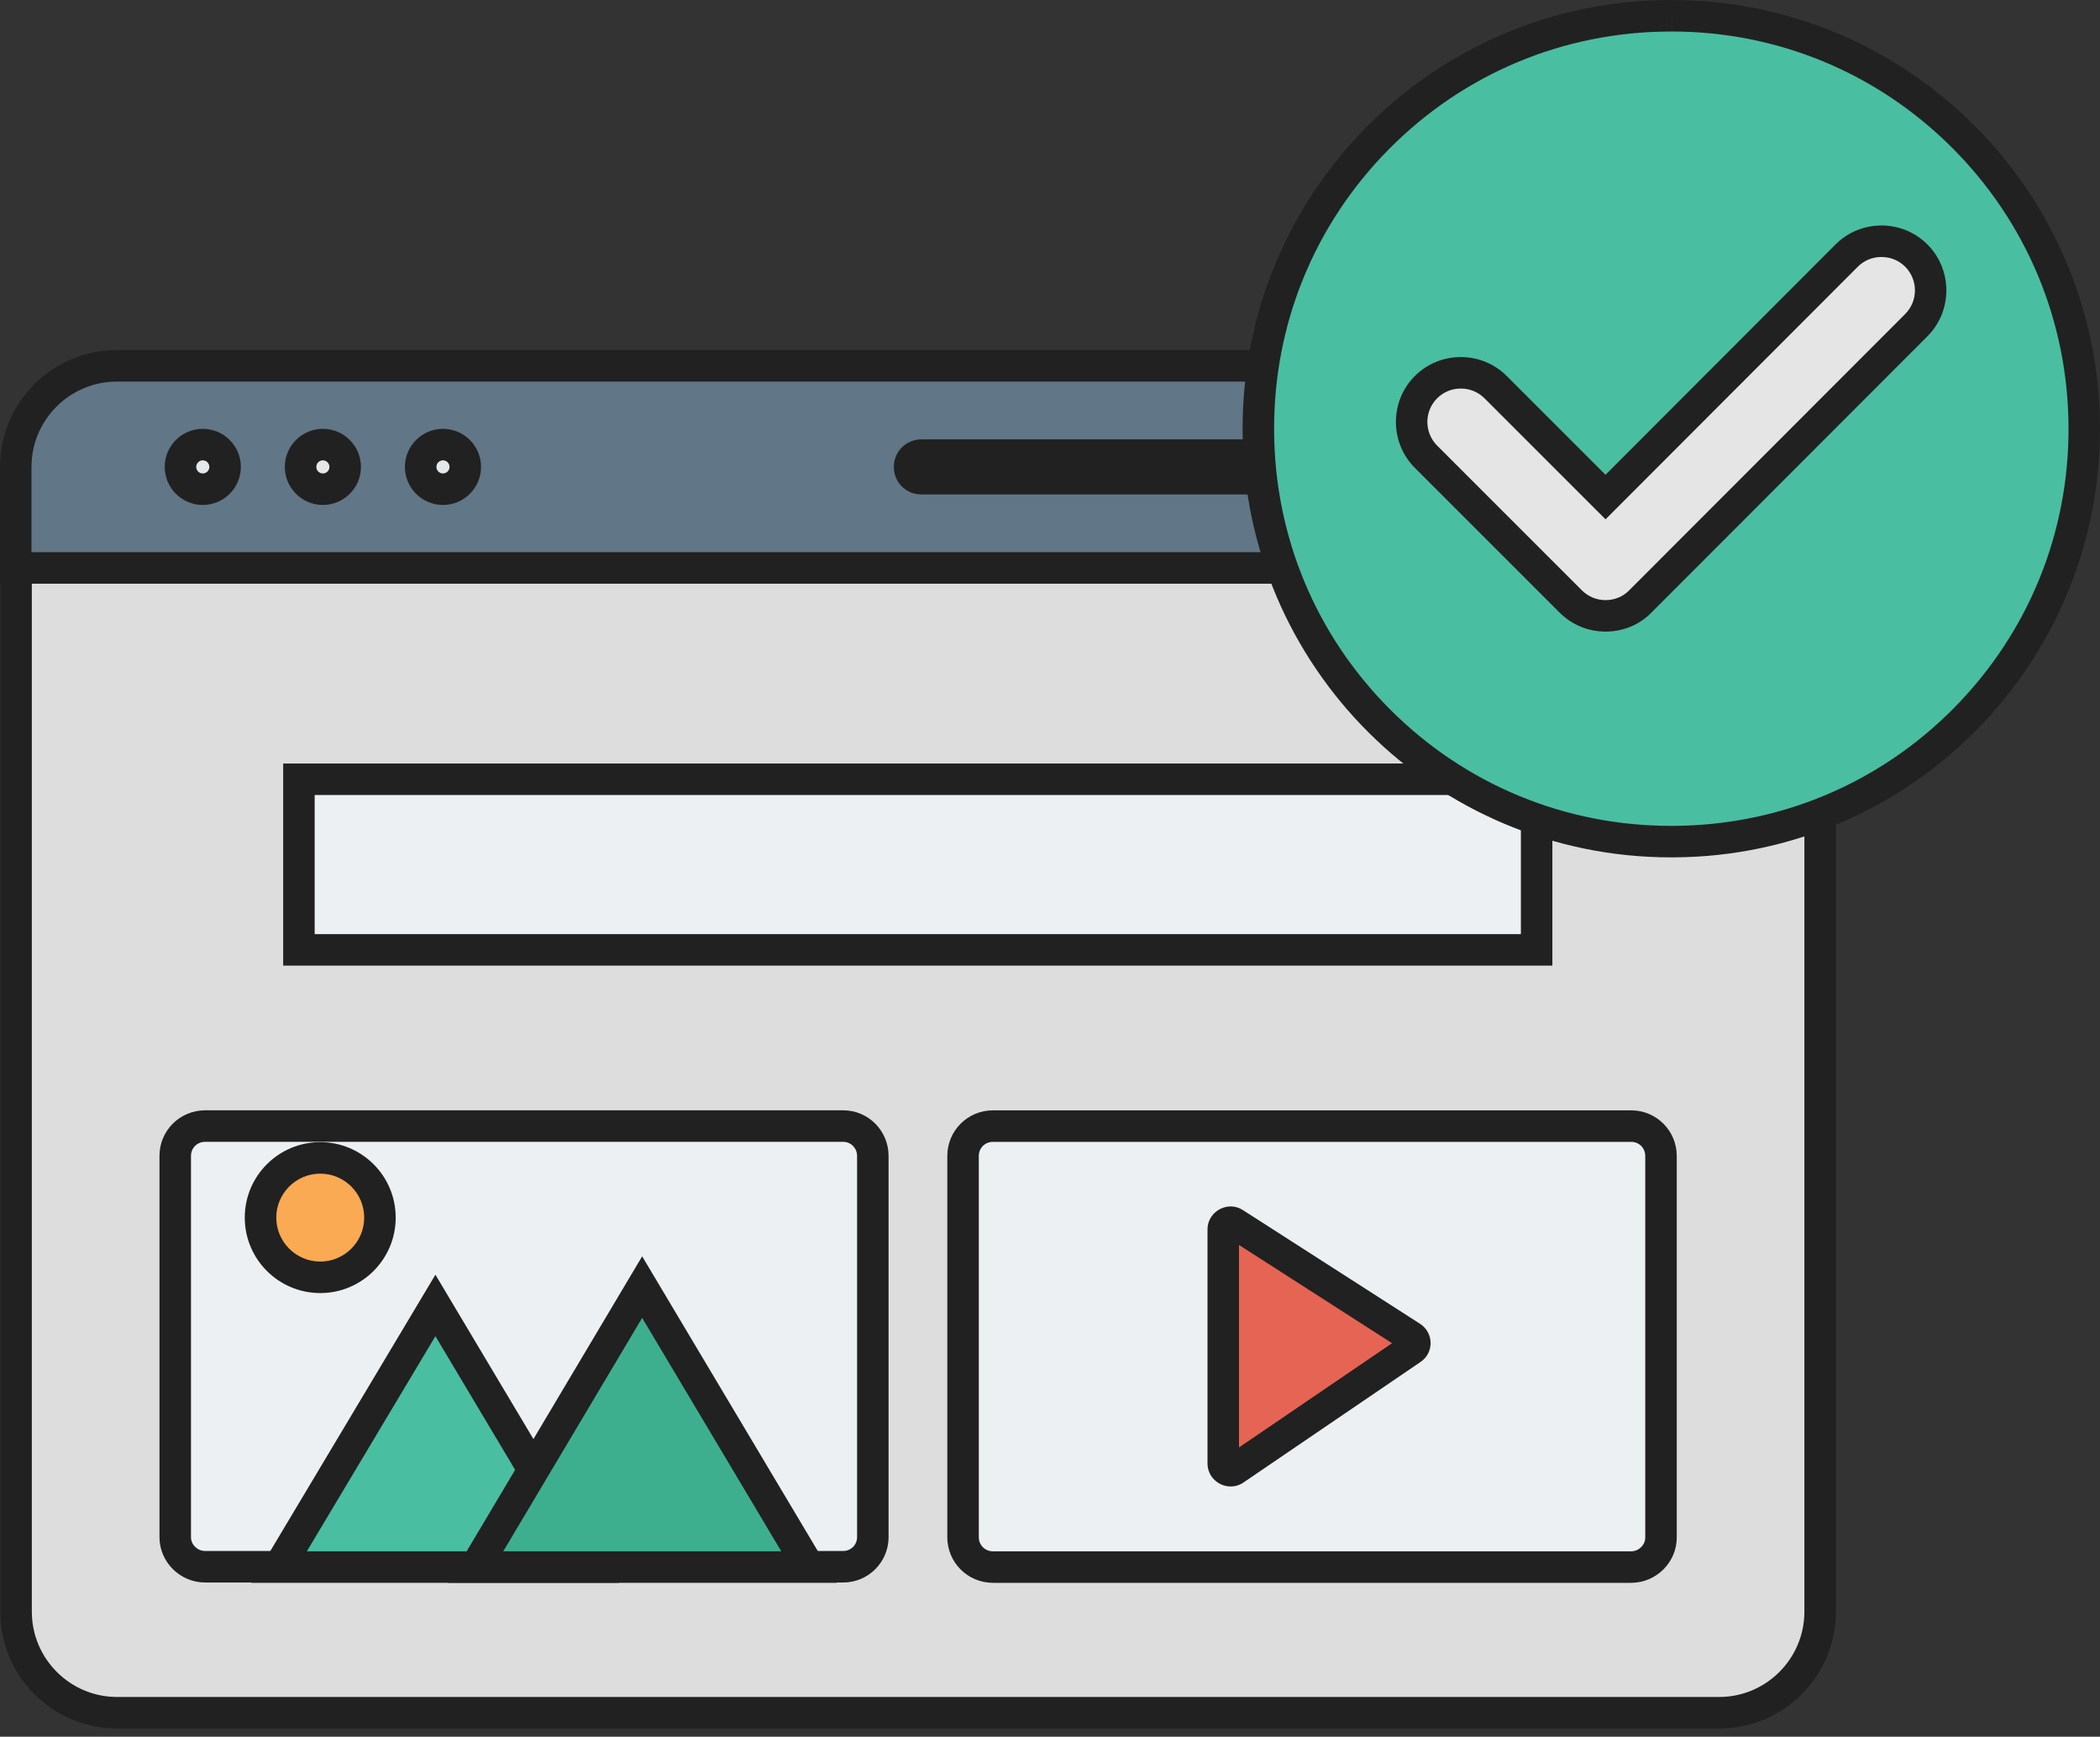 <svg width="133" height="110" viewBox="0 0 133 110" fill="none" xmlns="http://www.w3.org/2000/svg">
<rect x="0" y="0" width="133" height="110" fill="#333333" stroke="none"/>
<path d="M7.418 108.48C3.889 108.48 1.017 105.608 1.017 102.079V31.38H115.275V102.079C115.275 105.608 112.403 108.48 108.874 108.48H7.418V108.48Z" fill="#DDDDDD"/>
<path d="M114.278 32.378V102.08C114.278 105.06 111.855 107.483 108.875 107.483H7.418C4.439 107.483 2.016 105.06 2.016 102.08V32.378H114.278ZM116.274 30.383H0.02V102.079C0.02 106.172 3.325 109.477 7.418 109.477H108.874C112.968 109.477 116.272 106.172 116.272 102.079V30.383H116.274Z" fill="#212121"/>
<path d="M0.997 35.974V29.572C0.997 26.043 3.869 23.171 7.398 23.171H108.874C112.403 23.171 115.275 26.043 115.275 29.572C115.275 29.572 115.275 33.955 115.275 35.974H0.997Z" fill="#617686"/>
<path d="M108.874 24.169C111.854 24.169 114.277 26.593 114.277 29.572C114.277 29.572 114.277 32.785 114.277 34.975H1.994V29.572C1.994 26.593 4.417 24.169 7.397 24.169H108.874M108.874 22.174H7.398C3.325 22.174 0 25.479 0 29.572V36.97H116.272V29.572C116.272 25.479 112.968 22.174 108.874 22.174V22.174Z" fill="#212121"/>
<path d="M28.055 30.986C27.276 30.986 26.641 30.352 26.641 29.572C26.641 28.793 27.276 28.158 28.055 28.158C28.835 28.158 29.469 28.793 29.469 29.572C29.469 30.352 28.835 30.986 28.055 30.986ZM20.449 30.986C19.67 30.986 19.035 30.352 19.035 29.572C19.035 28.793 19.67 28.158 20.449 28.158C21.229 28.158 21.863 28.793 21.863 29.572C21.863 30.352 21.229 30.986 20.449 30.986ZM12.843 30.986C12.064 30.986 11.429 30.352 11.429 29.572C11.429 28.793 12.064 28.158 12.843 28.158C13.623 28.158 14.257 28.793 14.257 29.572C14.257 30.352 13.623 30.986 12.843 30.986ZM58.356 30.321C57.943 30.321 57.607 29.985 57.607 29.572C57.607 29.16 57.943 28.824 58.356 28.824H104.096C104.509 28.824 104.844 29.16 104.844 29.572C104.844 29.985 104.509 30.321 104.096 30.321H58.354H58.356Z" fill="#E5E8EA"/>
<path d="M28.055 29.157C28.285 29.157 28.471 29.343 28.471 29.572C28.471 29.802 28.285 29.988 28.055 29.988C27.826 29.988 27.64 29.802 27.64 29.572C27.64 29.343 27.826 29.157 28.055 29.157ZM20.449 29.157C20.679 29.157 20.865 29.343 20.865 29.572C20.865 29.802 20.679 29.988 20.449 29.988C20.22 29.988 20.034 29.802 20.034 29.572C20.034 29.343 20.22 29.157 20.449 29.157ZM12.843 29.157C13.073 29.157 13.259 29.343 13.259 29.572C13.259 29.802 13.073 29.988 12.843 29.988C12.614 29.988 12.428 29.802 12.428 29.572C12.428 29.343 12.614 29.157 12.843 29.157ZM28.055 27.161C26.726 27.161 25.644 28.243 25.644 29.572C25.644 30.902 26.726 31.983 28.055 31.983C29.385 31.983 30.466 30.902 30.466 29.572C30.466 28.243 29.385 27.161 28.055 27.161ZM20.449 27.161C19.12 27.161 18.038 28.243 18.038 29.572C18.038 30.902 19.12 31.983 20.449 31.983C21.779 31.983 22.86 30.902 22.86 29.572C22.86 28.243 21.779 27.161 20.449 27.161ZM12.843 27.161C11.514 27.161 10.432 28.243 10.432 29.572C10.432 30.902 11.514 31.983 12.843 31.983C14.173 31.983 15.254 30.902 15.254 29.572C15.254 28.243 14.173 27.161 12.843 27.161ZM104.094 27.827H58.354C57.398 27.827 56.609 28.596 56.609 29.572C56.609 30.549 57.377 31.317 58.354 31.317H104.094C105.071 31.317 105.84 30.529 105.84 29.572C105.84 28.616 105.071 27.827 104.094 27.827V27.827Z" fill="#212121"/>
<path d="M97.321 49.356H18.932V60.163H97.321V49.356Z" fill="#ECF0F3"/>
<path d="M96.323 50.354V59.166H19.929V50.354H96.323ZM98.318 48.359H17.934V61.16H98.317V48.359H98.318Z" fill="#212121"/>
<path d="M62.885 99.254C61.843 99.254 60.995 98.406 60.995 97.364V73.216C60.995 72.174 61.843 71.325 62.885 71.325H103.305C104.348 71.325 105.196 72.174 105.196 73.216V97.385C105.196 98.417 104.348 99.256 103.305 99.256H62.885V99.254Z" fill="#ECF0F3"/>
<path d="M103.305 72.321C103.807 72.321 104.199 72.713 104.199 73.214V97.384C104.199 97.857 103.79 98.257 103.305 98.257H62.885C62.383 98.257 61.991 97.865 61.991 97.364V73.216C61.991 72.714 62.383 72.322 62.885 72.322H103.305M103.305 70.327H62.885C61.285 70.327 59.996 71.616 59.996 73.216V97.364C59.996 98.963 61.285 100.252 62.885 100.252H103.305C104.885 100.252 106.194 98.963 106.194 97.385V73.216C106.194 71.616 104.905 70.327 103.305 70.327Z" fill="#212121"/>
<path d="M77.942 93.151C77.717 93.151 77.472 92.973 77.472 92.687V77.871C77.472 77.569 77.747 77.41 77.945 77.41C78.027 77.41 78.102 77.433 78.175 77.48L89.383 84.675C89.576 84.797 89.606 84.969 89.608 85.062C89.608 85.153 89.584 85.322 89.409 85.437L78.2 93.07C78.119 93.126 78.031 93.154 77.942 93.154V93.151Z" fill="#E66454"/>
<path d="M78.47 78.853L88.164 85.076L78.47 91.678V78.855M77.945 76.413C77.188 76.413 76.475 77.02 76.475 77.871V92.687C76.475 93.542 77.18 94.15 77.942 94.15C78.219 94.15 78.502 94.07 78.761 93.893L89.962 86.267C90.836 85.686 90.814 84.397 89.92 83.836L78.719 76.645C78.474 76.486 78.206 76.413 77.945 76.413V76.413Z" fill="#212121"/>
<path d="M12.989 99.232C11.946 99.232 11.098 98.393 11.098 97.362V73.214C11.098 72.172 11.946 71.324 12.989 71.324H53.409C54.44 71.324 55.279 72.172 55.279 73.214V97.362C55.279 98.393 54.44 99.232 53.409 99.232H12.989Z" fill="#ECF0F3"/>
<path d="M53.409 72.321C53.89 72.321 54.282 72.722 54.282 73.214V97.362C54.282 97.843 53.89 98.235 53.409 98.235H12.989C12.504 98.235 12.095 97.835 12.095 97.362V73.214C12.095 72.713 12.487 72.321 12.989 72.321H53.409ZM53.409 70.325H12.989C11.409 70.325 10.1 71.593 10.1 73.214V97.362C10.1 98.942 11.409 100.231 12.989 100.231H53.409C54.989 100.231 56.276 98.942 56.276 97.362V73.214C56.276 71.615 54.987 70.325 53.409 70.325Z" fill="#212121"/>
<path d="M17.676 99.254L27.576 82.683L37.458 99.254H17.676Z" fill="#4ABEA1"/>
<path d="M27.576 84.63L35.702 98.257H19.434L27.576 84.63ZM27.576 80.737L15.917 100.251H39.213L27.576 80.737V80.737Z" fill="#212121"/>
<path d="M30.121 99.254L40.67 81.522L51.237 99.254H30.121Z" fill="#3DAF8F"/>
<path d="M40.67 83.472L49.481 98.256H31.874L40.67 83.472ZM40.67 79.573L28.368 100.251H52.993L40.67 79.573Z" fill="#212121"/>
<path d="M20.282 80.903C22.371 80.903 24.065 79.21 24.065 77.121C24.065 75.031 22.371 73.338 20.282 73.338C18.193 73.338 16.5 75.031 16.5 77.121C16.5 79.21 18.193 80.903 20.282 80.903Z" fill="#FAAA52"/>
<path d="M20.282 74.336C21.818 74.336 23.066 75.586 23.066 77.12C23.066 78.655 21.816 79.905 20.282 79.905C18.748 79.905 17.498 78.655 17.498 77.12C17.498 75.586 18.748 74.336 20.282 74.336M20.282 72.341C17.643 72.341 15.502 74.481 15.502 77.12C15.502 79.759 17.643 81.9 20.282 81.9C22.921 81.9 25.061 79.759 25.061 77.12C25.061 74.481 22.921 72.341 20.282 72.341Z" fill="#212121"/>
<path d="M105.832 53.306C98.873 53.306 92.323 50.603 87.392 45.695C82.458 40.786 79.725 34.246 79.697 27.282C79.658 20.288 82.345 13.703 87.262 8.739C92.178 3.776 98.732 1.027 105.721 0.998H105.871C112.821 0.998 119.364 3.701 124.295 8.607C129.229 13.517 131.967 20.057 132.006 27.022C132.045 34.014 129.358 40.6 124.441 45.565C119.525 50.528 112.971 53.278 105.982 53.306H105.832V53.306Z" fill="#4ABEA1"/>
<path d="M105.871 0V1.995C112.555 1.995 118.847 4.595 123.591 9.315C128.336 14.039 130.97 20.329 131.006 27.029C131.043 33.755 128.459 40.087 123.73 44.864C119.002 49.637 112.697 52.281 105.974 52.309H105.832C99.137 52.309 92.839 49.711 88.095 44.99C83.35 40.269 80.722 33.978 80.694 27.277C80.656 20.551 83.24 14.218 87.97 9.442C92.698 4.669 99.002 2.025 105.726 1.997H105.868L105.871 0.002M105.868 0.002C105.818 0.002 105.765 0.002 105.715 0.002C90.711 0.064 78.616 12.284 78.698 27.288C78.761 42.242 90.897 54.304 105.83 54.304C105.88 54.304 105.933 54.304 105.983 54.304C120.988 54.242 133.082 42.022 133 27.018C132.917 12.064 120.781 3.57963e-08 105.866 0.002H105.868Z" fill="#212121"/>
<path d="M101.684 39.008C100.851 39.008 100.068 38.683 99.479 38.094L90.314 28.928C89.098 27.713 89.098 25.735 90.314 24.521C90.9 23.935 91.683 23.613 92.518 23.613C93.354 23.613 94.137 23.935 94.723 24.521L101.684 31.482L116.957 16.187C117.541 15.602 118.324 15.279 119.16 15.279C119.996 15.279 120.778 15.601 121.364 16.187C121.95 16.773 122.272 17.555 122.272 18.391C122.272 19.227 121.95 20.01 121.364 20.596L103.887 38.095C103.318 38.678 102.518 39.008 101.684 39.008V39.008Z" fill="#E5E5E5"/>
<path d="M119.161 16.277C119.73 16.277 120.263 16.496 120.66 16.893C121.486 17.72 121.486 19.065 120.66 19.891L103.182 37.389L103.173 37.399L103.163 37.408C102.791 37.791 102.251 38.01 101.684 38.01C101.117 38.01 100.585 37.789 100.185 37.389L91.02 28.224C90.194 27.397 90.194 26.052 91.02 25.226C91.417 24.829 91.95 24.61 92.518 24.61C93.087 24.61 93.62 24.829 94.017 25.226L100.273 31.482L101.684 32.892L103.095 31.48L117.661 16.893C118.058 16.496 118.591 16.277 119.16 16.277M119.16 14.282C118.105 14.282 117.05 14.682 116.25 15.482L101.682 30.071L95.426 23.815C94.626 23.015 93.572 22.615 92.517 22.615C91.462 22.615 90.407 23.015 89.608 23.815C88.008 25.415 88.008 28.033 89.608 29.633L98.773 38.798C99.542 39.567 100.581 40.003 101.682 40.003C102.784 40.003 103.823 39.587 104.591 38.798L122.069 21.301C123.669 19.701 123.669 17.082 122.069 15.482C121.269 14.682 120.214 14.282 119.16 14.282V14.282Z" fill="#212121"/>
</svg>
